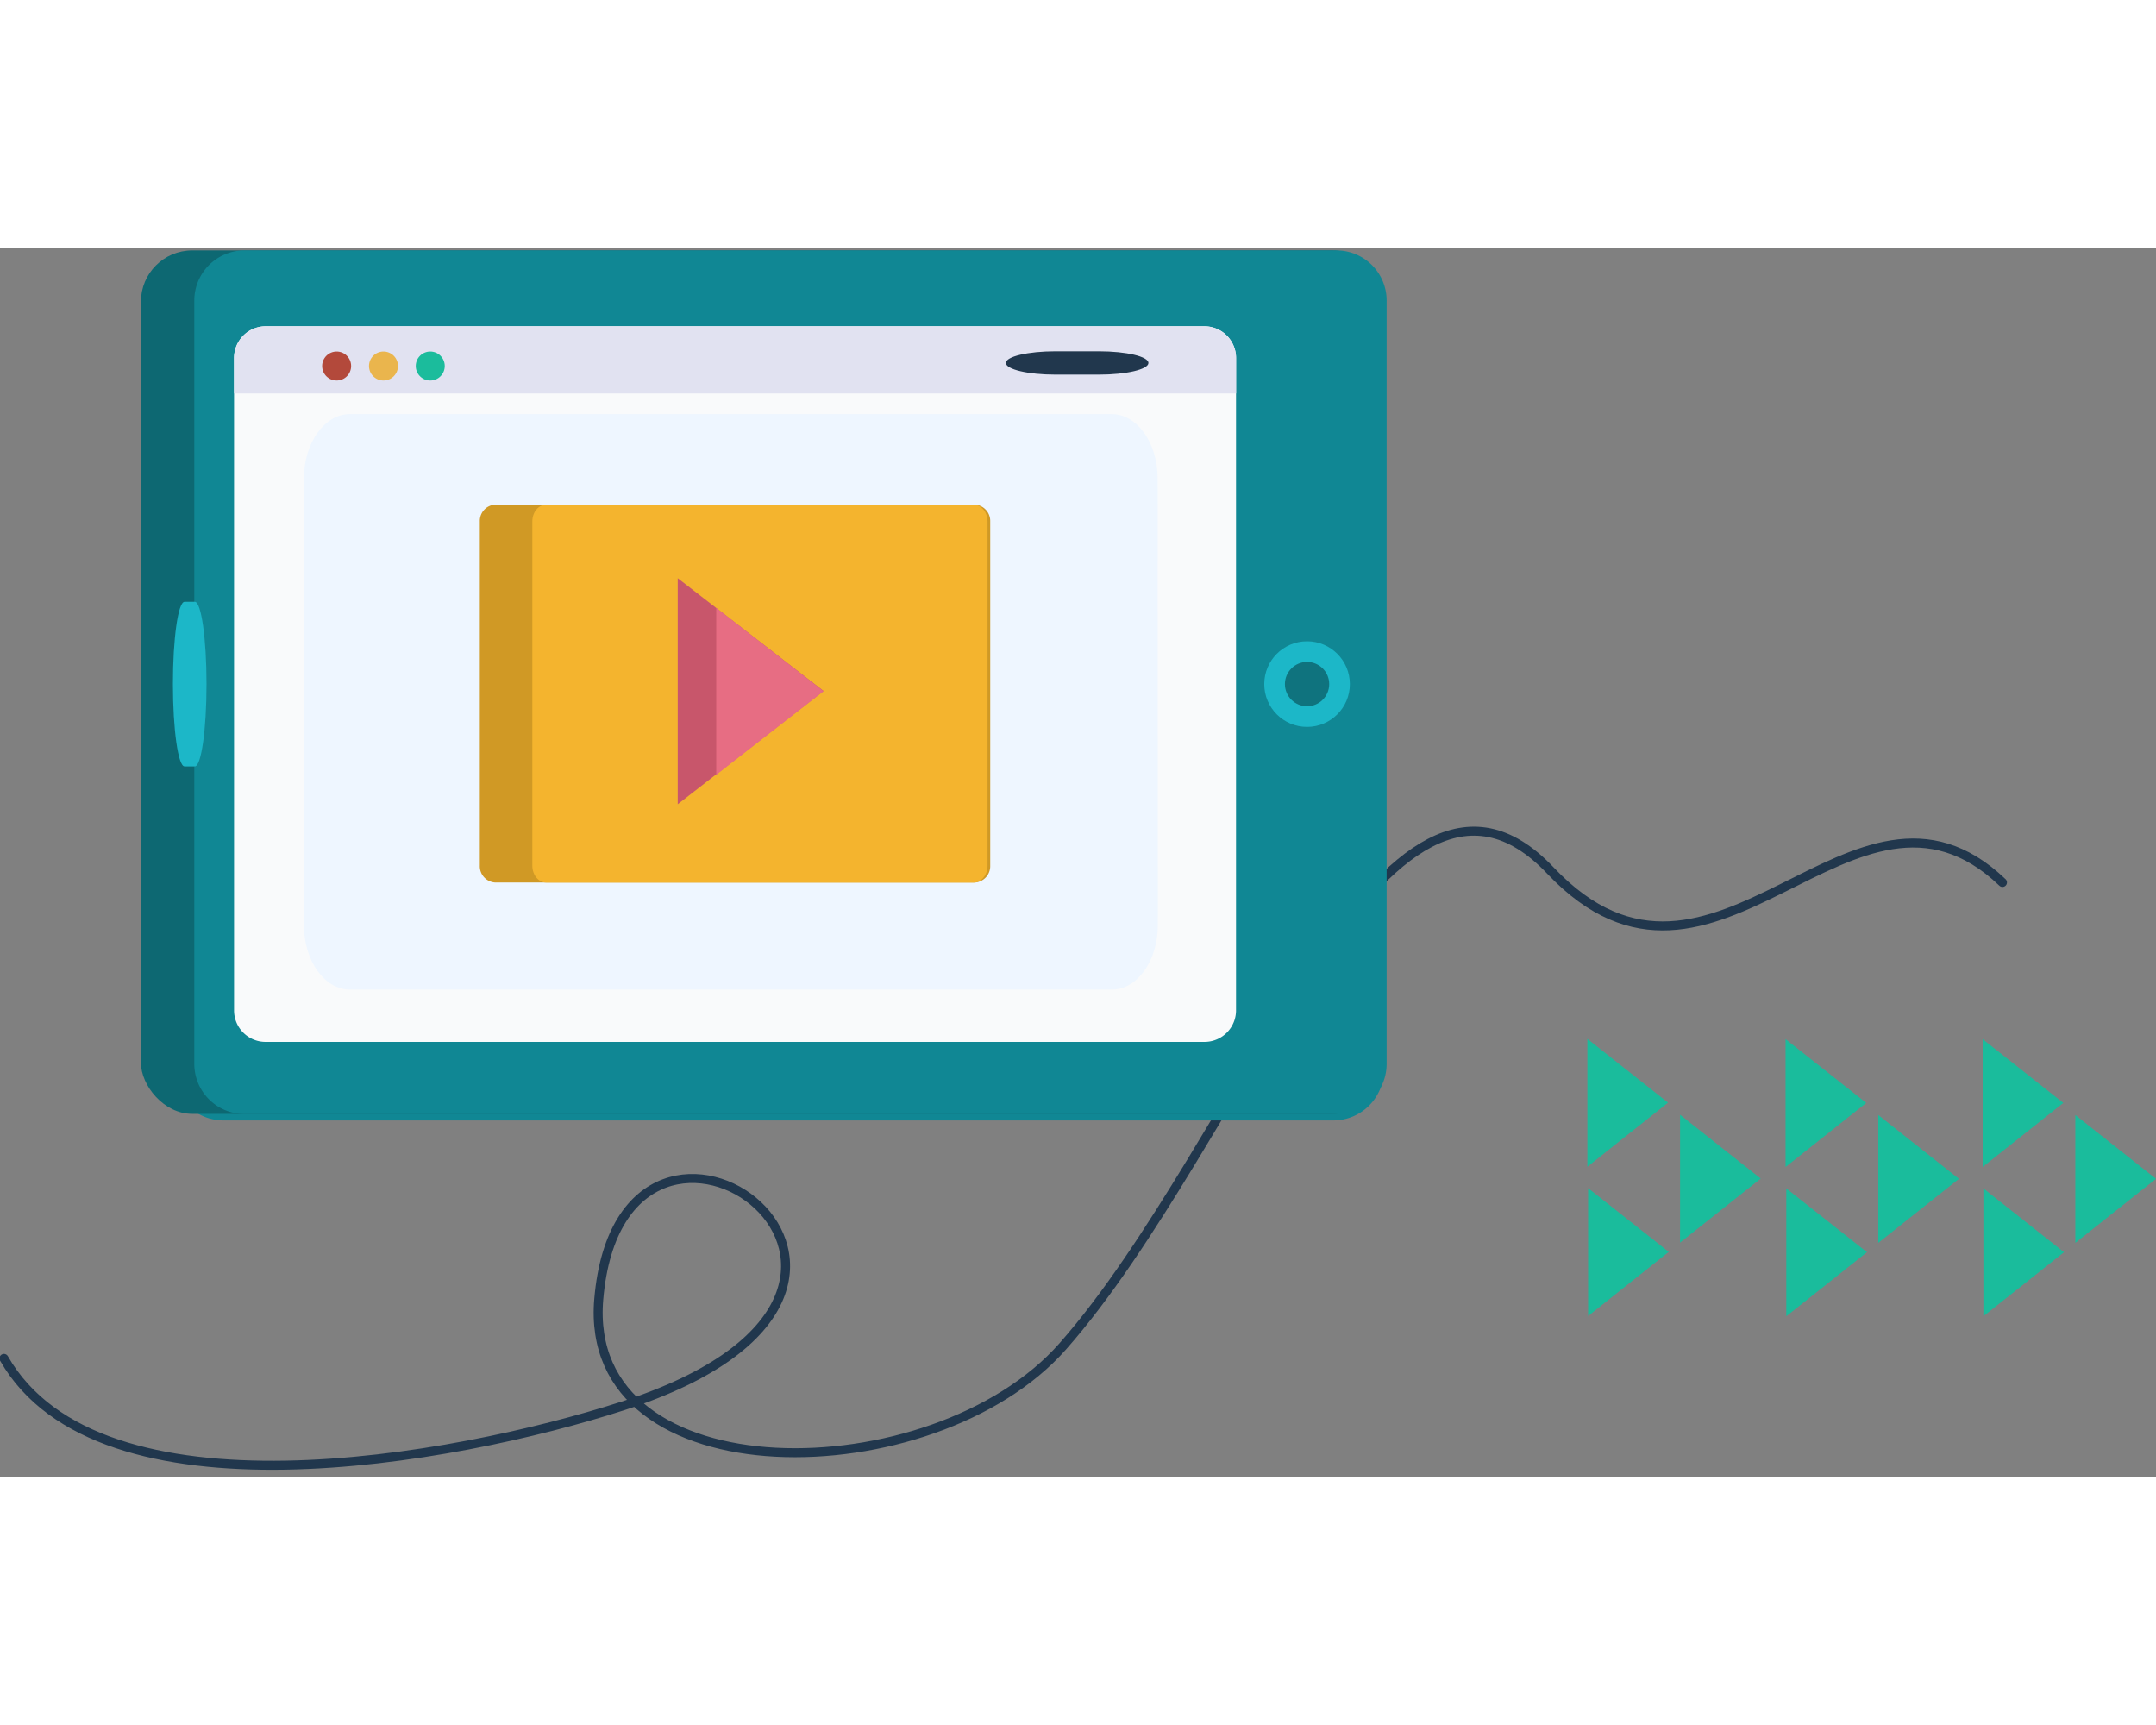 <svg id="Layer_1" data-name="Layer 1" xmlns="http://www.w3.org/2000/svg" viewBox="0 0 479 273" width="360" height="288"><rect x="0" y="0" width="479" height="273" fill="#808080" stroke="none"/><defs><style>.cls-2{fill:#1abc9c}.cls-3{fill:#108794}.cls-16,.cls-18,.cls-3{fill-rule:evenodd}.cls-15{fill:#9bc4e0}.cls-16{fill:#fff}.cls-18{fill:#2f3795}</style></defs><path d="M.88 246.66c21.14 37 99.78 22.72 137.43 10.58 81.93-26.43 0-84.58-5.28-23.79-3.84 44.14 74.32 43.15 103.07 10.55 39.64-44.93 71.7-144.39 108.36-105.71s67.21-29.12 100.43 2.64" fill="none" stroke="#21374d" stroke-linecap="round" stroke-width="2"/><path class="cls-2" d="M352.67 175.68v28.4l17.92-14.23zm.16 33.16v28.4L370.75 223zm20.43-16.3v28.4l17.92-14.23zM396.7 175.74v28.4l17.93-14.23zm.16 33.16v28.4l17.93-14.23zm20.44-16.3V221l17.92-14.23zM440.49 175.74v28.4l17.92-14.23zm.16 33.16v28.4l17.92-14.23zm20.43-16.3V221L479 206.77z"/><path class="cls-3" d="M49.48 2h246.9a11.24 11.24 0 0 1 11.08 11.38v169.04a11.24 11.24 0 0 1-11.08 11.38H49.48a11.24 11.24 0 0 1-11.08-11.38V13.36A11.24 11.24 0 0 1 49.48 2z"/><rect x="31.31" y=".53" width="276.15" height="191.81" rx="11.38" fill="#0d6872"/><path class="cls-3" d="M54.08.53h243.08a11.14 11.14 0 0 1 10.91 11.37V181a11.14 11.14 0 0 1-10.91 11.37H54.08A11.14 11.14 0 0 1 43.17 181V11.9A11.14 11.14 0 0 1 54.08.53z"/><path d="M58.85 17.38h208.87a7 7 0 0 1 6.89 7.09v144.79a7 7 0 0 1-6.89 7.09H58.85a7 7 0 0 1-6.85-7.09V24.47a7 7 0 0 1 6.85-7.09z" fill="#f9fafb" fill-rule="evenodd"/><path d="M59.06 17.38h208.47a7.13 7.13 0 0 1 7.1 7.1v7.83H52v-7.83a7.13 7.13 0 0 1 7.06-7.1z" fill="#e1e2f1" fill-rule="evenodd"/><path d="M41 78.59h2.29c1.43 0 2.59 8.19 2.59 18.28 0 10.1-1.16 18.28-2.59 18.28H41c-1.43 0-2.58-8.18-2.58-18.28-.01-10.09 1.14-18.28 2.58-18.28z" fill="#1cb7c8" fill-rule="evenodd"/><circle cx="290.39" cy="96.87" r="9.51" fill="#1cb7c8"/><circle cx="290.39" cy="96.87" r="4.92" fill="#0f737e"/><circle cx="74.79" cy="26.21" r="3.22" fill="#b3493b"/><circle cx="85.2" cy="26.21" r="3.22" fill="#eab54d"/><circle cx="95.59" cy="26.21" r="3.22" fill="#1bbc9c"/><path d="M234.48 22.94h9.67c6.09 0 11 1.16 11 2.59s-4.93 2.59-11 2.59h-9.67c-6.09 0-11-1.16-11-2.59-.02-1.43 4.91-2.59 11-2.59z" fill="#21374d" fill-rule="evenodd"/><path d="M99.2 44.68h42c6.26 0 11.34.77 11.34 1.72v3.38c0 .95-5.08 1.71-11.34 1.71h-42c-6.26 0-11.33-.76-11.33-1.71V46.4c0-.95 5.07-1.72 11.33-1.72z" fill="#465a6d" fill-rule="evenodd"/><path class="cls-15" d="M89.59 58.16H100a2.59 2.59 0 0 1 1.85.76 2.68 2.68 0 0 1 .76 1.85v3.38a2.67 2.67 0 0 1-.76 1.84 2.55 2.55 0 0 1-1.84.76H89.59a2.6 2.6 0 0 1-1.86-.75 2.63 2.63 0 0 1-.73-1.85v-3.38a2.63 2.63 0 0 1 .76-1.85 2.6 2.6 0 0 1 1.83-.76zM100 59.94H89.59a.84.84 0 0 0-.59.25.81.81 0 0 0-.24.58v3.38a.8.8 0 0 0 .24.57.84.84 0 0 0 .59.25H100a.82.82 0 0 0 .58-.25.8.8 0 0 0 .24-.57v-3.38a.81.81 0 0 0-.24-.58.82.82 0 0 0-.58-.25zM89.59 72.53h61.26a2.53 2.53 0 0 1 1.84.76 2.59 2.59 0 0 1 .77 1.84v3.38a2.56 2.56 0 0 1-.77 1.84 2.67 2.67 0 0 1-1.84.76H89.59a2.68 2.68 0 0 1-1.86-.76 2.63 2.63 0 0 1-.73-1.84v-3.38a2.63 2.63 0 0 1 .76-1.84 2.6 2.6 0 0 1 1.83-.76zm61.26 1.78H89.59a.84.84 0 0 0-.59.25.8.8 0 0 0-.24.57v3.38a.81.81 0 0 0 .24.58.83.83 0 0 0 .59.24h61.26a.83.83 0 0 0 .59-.24.89.89 0 0 0 .23-.58v-3.38a.81.81 0 0 0-.25-.57.78.78 0 0 0-.57-.25z"/><path class="cls-16" d="M109.35 59.06h9c1.34 0 2.43.76 2.43 1.71v3.38c0 .95-1.09 1.72-2.43 1.72h-9c-1.34 0-2.42-.77-2.42-1.72v-3.38c0-.95 1.07-1.71 2.42-1.71zM128.41 59.06h9c1.34 0 2.43.76 2.43 1.71v3.38c0 .95-1.09 1.72-2.43 1.72h-9c-1.34 0-2.42-.77-2.42-1.72v-3.38c.01-.95 1.08-1.71 2.42-1.71z"/><path d="M78.81 104.62h4.51c.67 0 1.21.77 1.21 1.72v3.38c0 1-.54 1.72-1.21 1.72h-4.51c-.67 0-1.21-.77-1.21-1.72v-3.38c0-.95.54-1.72 1.21-1.72z" fill="#999" fill-rule="evenodd"/><path class="cls-18" d="M89.64 104.62h4.51c.67 0 1.21.77 1.21 1.72v3.38c0 1-.54 1.72-1.21 1.72h-4.51c-.67 0-1.21-.77-1.21-1.72v-3.38c0-.95.57-1.72 1.21-1.72zM138.29 104.62h13.17c2 0 3.54.77 3.54 1.72v3.38c0 1-1.58 1.72-3.54 1.72h-13.17c-2 0-3.54-.77-3.54-1.72v-3.38c0-.95 1.58-1.72 3.54-1.72z"/><path d="M207.59 76.19L216 45.32l-32.9 38.86zm-21.5 8.94h41l-1.68-7.3h-16.94zM180.32 87h-.45a.2.2 0 0 1 0-.11.87.87 0 0 1 0-.1L217.27 41H218.43l36.62 35.3a.93.93 0 0 1 0 1.29h-.06.01-.1l-26.25 9.08a.84.84 0 0 1-.38.08zm68.85-9.12h-21.9l1.63 7zM225 76l-7.1-30.66L209.54 76zm-5.41-31.61L226.85 76h25.49z" fill="#ccc"/><path d="M257.24 150.42c0 7.9-4.57 14.31-10.2 14.31H77.73c-5.64 0-10.21-6.41-10.21-14.31V51.2c0-7.89 4.57-14.31 10.21-14.31H247c5.63 0 10.2 6.42 10.2 14.31z" fill="#eef6ff"/><path d="M110.11 57h106.37a3.63 3.63 0 0 1 3.52 3.72v76.49a3.63 3.63 0 0 1-3.51 3.74H110.11a3.63 3.63 0 0 1-3.51-3.74V60.72a3.63 3.63 0 0 1 3.51-3.72z" fill="#d09925" fill-rule="evenodd"/><path d="M121.4 57h94.87c1.73 0 3.13 1.68 3.13 3.74v76.49c0 2.06-1.4 3.74-3.13 3.74H121.4c-1.73 0-3.13-1.68-3.13-3.74V60.72c0-2.06 1.4-3.72 3.13-3.72z" fill="#f4b42e" fill-rule="evenodd"/><path fill="#c8566b" d="M150.57 73.34v50.22l32.4-25.16-32.4-25.06z"/><path fill="#e76d83" opacity=".99" d="M159.13 79.95v37.07l23.84-18.57-23.84-18.5z"/></svg>